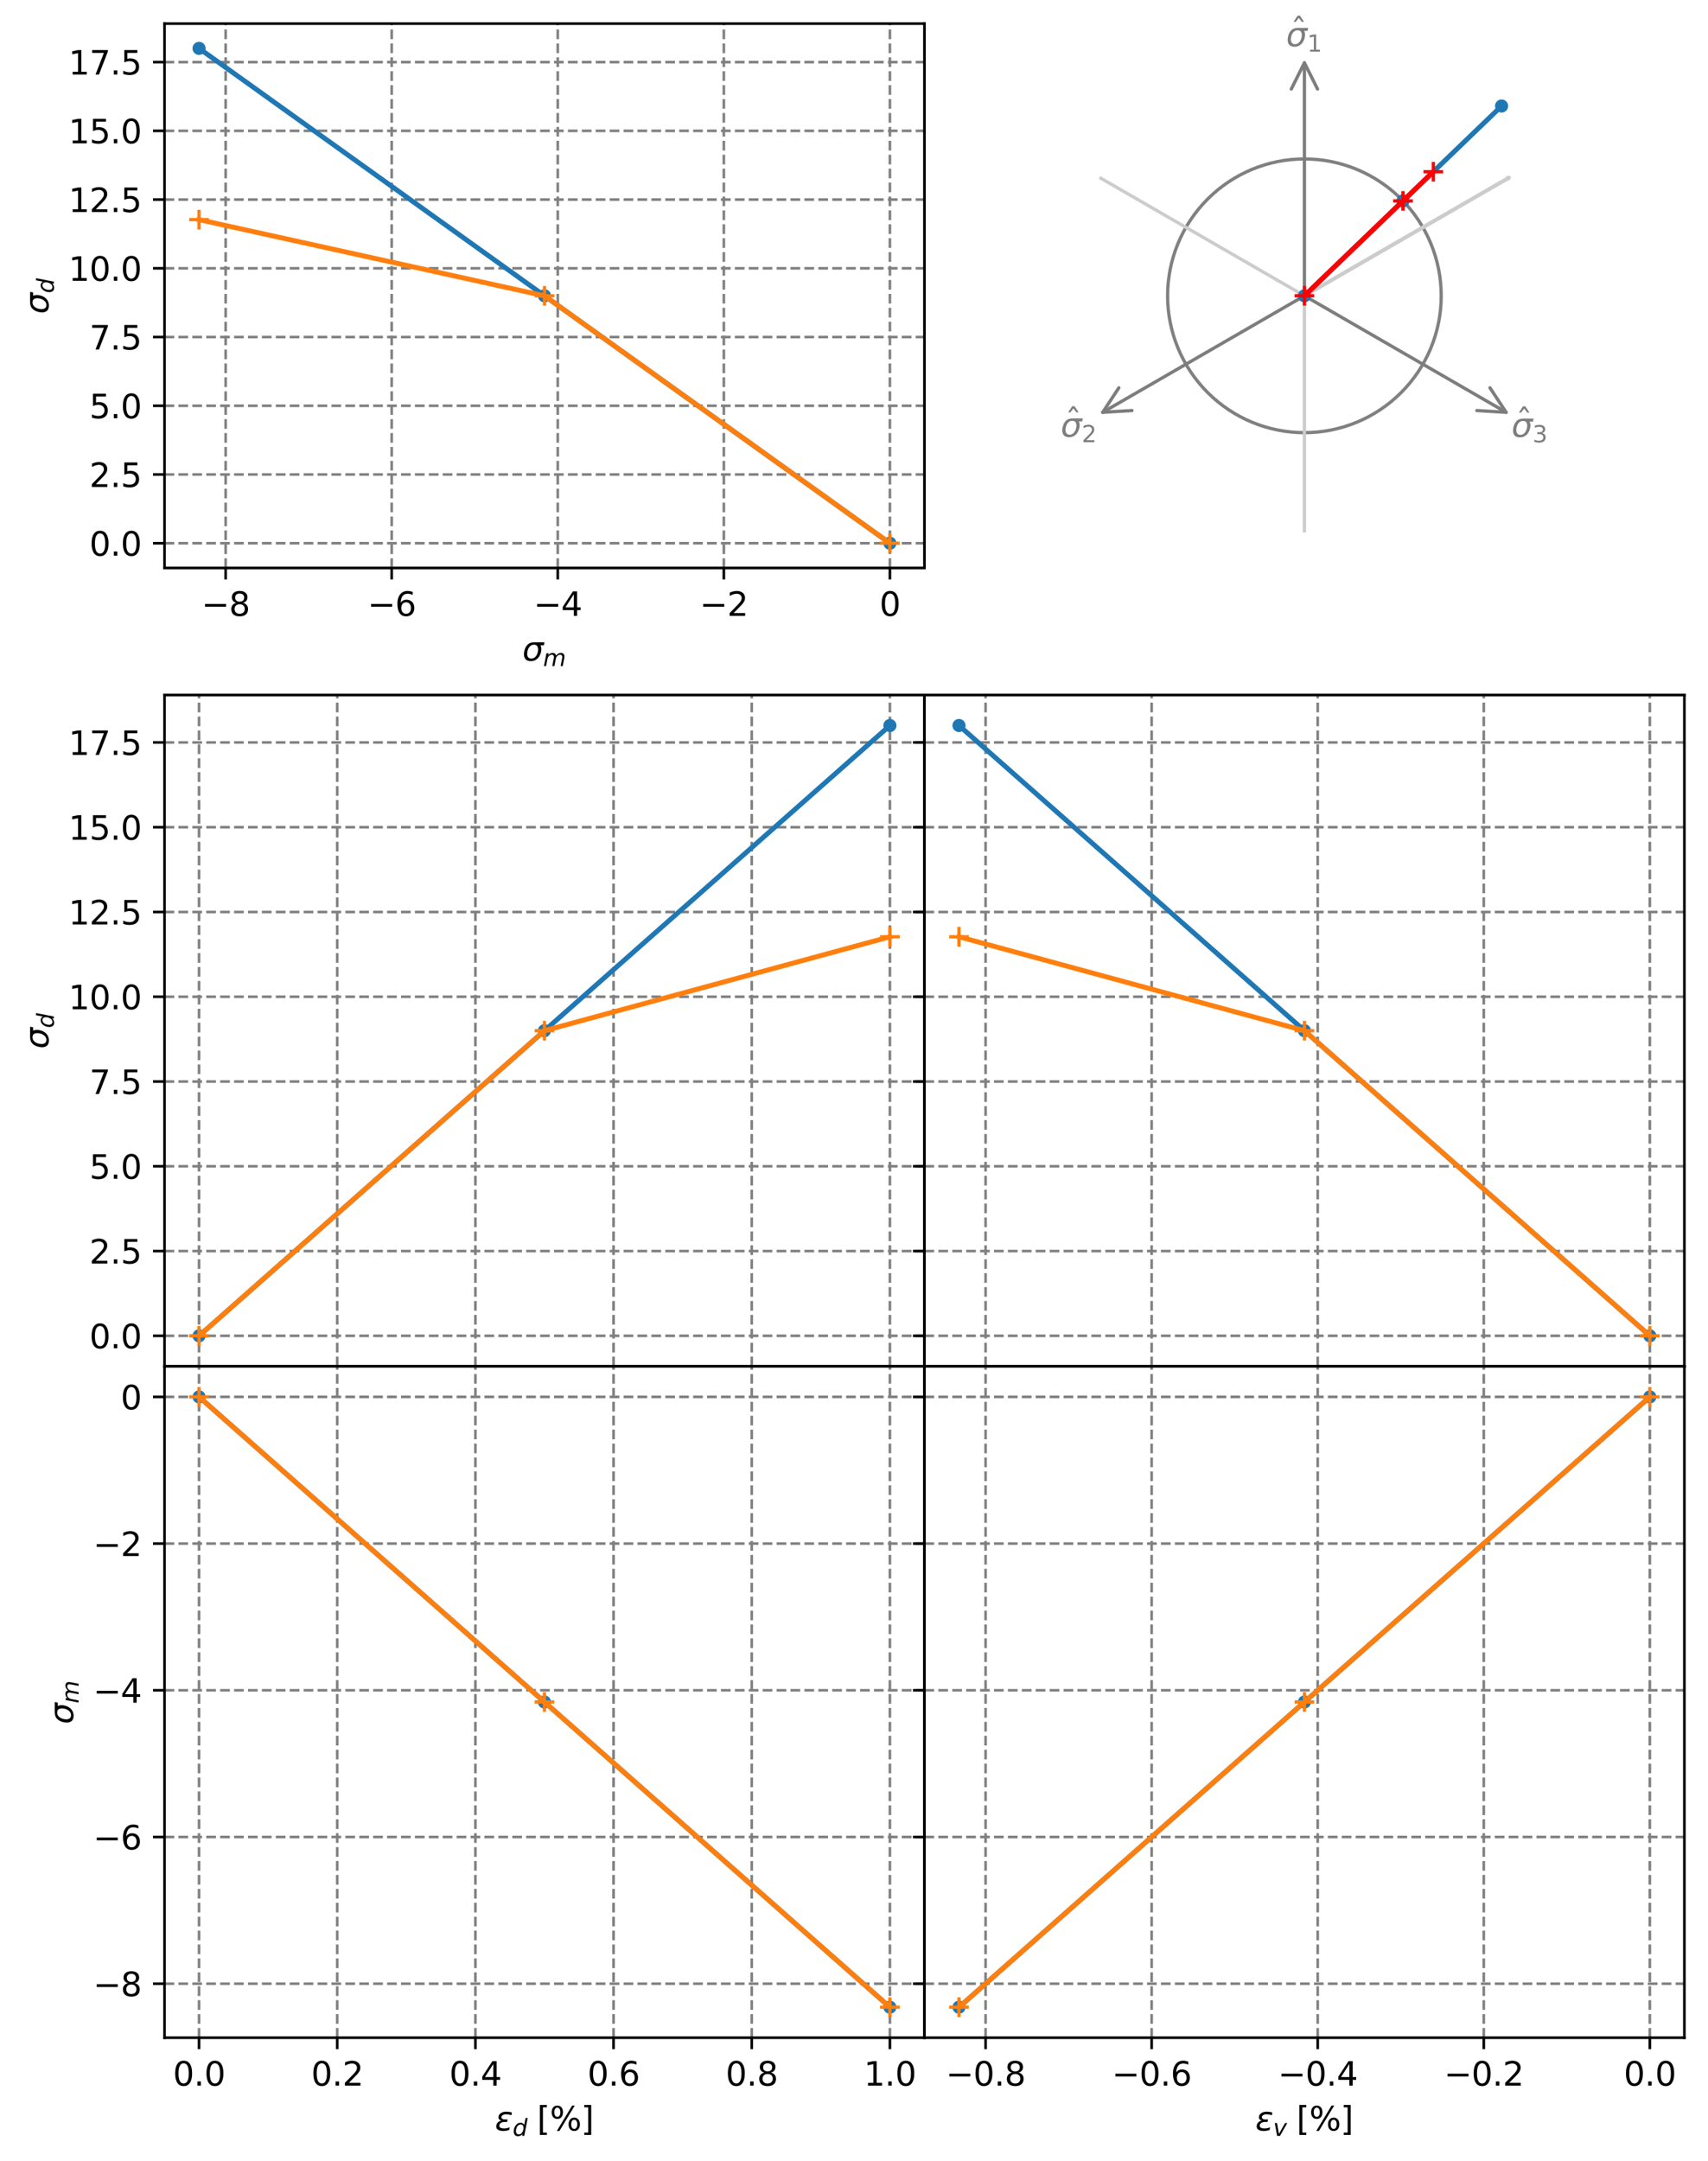 <?xml version="1.0" encoding="utf-8" standalone="no"?>
<!DOCTYPE svg PUBLIC "-//W3C//DTD SVG 1.1//EN"
  "http://www.w3.org/Graphics/SVG/1.1/DTD/svg11.dtd">
<svg xmlns:xlink="http://www.w3.org/1999/xlink" width="520.607pt" height="658.455pt" viewBox="0 0 520.607 658.455" xmlns="http://www.w3.org/2000/svg" version="1.1">
 <defs>
  <style type="text/css">*{stroke-linejoin: round; stroke-linecap: butt}</style>
 </defs>
 <g id="figure_1">
  <g id="patch_1">
   <path d="M 0 658.455 
L 520.607 658.455 
L 520.607 0 
L 0 0 
z
" style="fill: #ffffff"/>
  </g>
  <g id="axes_1">
   <g id="patch_2">
    <path d="M 50.144 173.064 
L 281.775 173.064 
L 281.775 7.2 
L 50.144 7.2 
z
" style="fill: #ffffff"/>
   </g>
   <g id="matplotlib.axis_1">
    <g id="xtick_1">
     <g id="line2d_1">
      <path d="M 68.784 173.064 
L 68.784 7.2 
" clip-path="url(#p4b92e828db)" style="fill: none; stroke-dasharray: 2.96,1.28; stroke-dashoffset: 0; stroke: #808080; stroke-width: 0.8"/>
     </g>
     <g id="line2d_2">
      <defs>
       <path id="md9ed989314" d="M 0 0 
L 0 3.5 
" style="stroke: #000000; stroke-width: 0.8"/>
      </defs>
      <g>
       <use xlink:href="#md9ed989314" x="68.784" y="173.064" style="stroke: #000000; stroke-width: 0.8"/>
      </g>
     </g>
     <g id="text_1">
      <!-- −8 -->
      <g transform="translate(61.413 187.663) scale(0.1 -0.1)">
       <defs>
        <path id="DejaVuSans-2212" d="M 678 2272 
L 4684 2272 
L 4684 1741 
L 678 1741 
L 678 2272 
z
" transform="scale(0.016)"/>
        <path id="DejaVuSans-38" d="M 2034 2216 
Q 1584 2216 1326 1975 
Q 1069 1734 1069 1313 
Q 1069 891 1326 650 
Q 1584 409 2034 409 
Q 2484 409 2743 651 
Q 3003 894 3003 1313 
Q 3003 1734 2745 1975 
Q 2488 2216 2034 2216 
z
M 1403 2484 
Q 997 2584 770 2862 
Q 544 3141 544 3541 
Q 544 4100 942 4425 
Q 1341 4750 2034 4750 
Q 2731 4750 3128 4425 
Q 3525 4100 3525 3541 
Q 3525 3141 3298 2862 
Q 3072 2584 2669 2484 
Q 3125 2378 3379 2068 
Q 3634 1759 3634 1313 
Q 3634 634 3220 271 
Q 2806 -91 2034 -91 
Q 1263 -91 848 271 
Q 434 634 434 1313 
Q 434 1759 690 2068 
Q 947 2378 1403 2484 
z
M 1172 3481 
Q 1172 3119 1398 2916 
Q 1625 2713 2034 2713 
Q 2441 2713 2670 2916 
Q 2900 3119 2900 3481 
Q 2900 3844 2670 4047 
Q 2441 4250 2034 4250 
Q 1625 4250 1398 4047 
Q 1172 3844 1172 3481 
z
" transform="scale(0.016)"/>
       </defs>
       <use xlink:href="#DejaVuSans-2212"/>
       <use xlink:href="#DejaVuSans-38" x="83.789"/>
      </g>
     </g>
    </g>
    <g id="xtick_2">
     <g id="line2d_3">
      <path d="M 119.399 173.064 
L 119.399 7.2 
" clip-path="url(#p4b92e828db)" style="fill: none; stroke-dasharray: 2.96,1.28; stroke-dashoffset: 0; stroke: #808080; stroke-width: 0.8"/>
     </g>
     <g id="line2d_4">
      <g>
       <use xlink:href="#md9ed989314" x="119.399" y="173.064" style="stroke: #000000; stroke-width: 0.8"/>
      </g>
     </g>
     <g id="text_2">
      <!-- −6 -->
      <g transform="translate(112.028 187.663) scale(0.1 -0.1)">
       <defs>
        <path id="DejaVuSans-36" d="M 2113 2584 
Q 1688 2584 1439 2293 
Q 1191 2003 1191 1497 
Q 1191 994 1439 701 
Q 1688 409 2113 409 
Q 2538 409 2786 701 
Q 3034 994 3034 1497 
Q 3034 2003 2786 2293 
Q 2538 2584 2113 2584 
z
M 3366 4563 
L 3366 3988 
Q 3128 4100 2886 4159 
Q 2644 4219 2406 4219 
Q 1781 4219 1451 3797 
Q 1122 3375 1075 2522 
Q 1259 2794 1537 2939 
Q 1816 3084 2150 3084 
Q 2853 3084 3261 2657 
Q 3669 2231 3669 1497 
Q 3669 778 3244 343 
Q 2819 -91 2113 -91 
Q 1303 -91 875 529 
Q 447 1150 447 2328 
Q 447 3434 972 4092 
Q 1497 4750 2381 4750 
Q 2619 4750 2861 4703 
Q 3103 4656 3366 4563 
z
" transform="scale(0.016)"/>
       </defs>
       <use xlink:href="#DejaVuSans-2212"/>
       <use xlink:href="#DejaVuSans-36" x="83.789"/>
      </g>
     </g>
    </g>
    <g id="xtick_3">
     <g id="line2d_5">
      <path d="M 170.015 173.064 
L 170.015 7.2 
" clip-path="url(#p4b92e828db)" style="fill: none; stroke-dasharray: 2.96,1.28; stroke-dashoffset: 0; stroke: #808080; stroke-width: 0.8"/>
     </g>
     <g id="line2d_6">
      <g>
       <use xlink:href="#md9ed989314" x="170.015" y="173.064" style="stroke: #000000; stroke-width: 0.8"/>
      </g>
     </g>
     <g id="text_3">
      <!-- −4 -->
      <g transform="translate(162.644 187.663) scale(0.1 -0.1)">
       <defs>
        <path id="DejaVuSans-34" d="M 2419 4116 
L 825 1625 
L 2419 1625 
L 2419 4116 
z
M 2253 4666 
L 3047 4666 
L 3047 1625 
L 3713 1625 
L 3713 1100 
L 3047 1100 
L 3047 0 
L 2419 0 
L 2419 1100 
L 313 1100 
L 313 1709 
L 2253 4666 
z
" transform="scale(0.016)"/>
       </defs>
       <use xlink:href="#DejaVuSans-2212"/>
       <use xlink:href="#DejaVuSans-34" x="83.789"/>
      </g>
     </g>
    </g>
    <g id="xtick_4">
     <g id="line2d_7">
      <path d="M 220.631 173.064 
L 220.631 7.2 
" clip-path="url(#p4b92e828db)" style="fill: none; stroke-dasharray: 2.96,1.28; stroke-dashoffset: 0; stroke: #808080; stroke-width: 0.8"/>
     </g>
     <g id="line2d_8">
      <g>
       <use xlink:href="#md9ed989314" x="220.631" y="173.064" style="stroke: #000000; stroke-width: 0.8"/>
      </g>
     </g>
     <g id="text_4">
      <!-- −2 -->
      <g transform="translate(213.26 187.663) scale(0.1 -0.1)">
       <defs>
        <path id="DejaVuSans-32" d="M 1228 531 
L 3431 531 
L 3431 0 
L 469 0 
L 469 531 
Q 828 903 1448 1529 
Q 2069 2156 2228 2338 
Q 2531 2678 2651 2914 
Q 2772 3150 2772 3378 
Q 2772 3750 2511 3984 
Q 2250 4219 1831 4219 
Q 1534 4219 1204 4116 
Q 875 4013 500 3803 
L 500 4441 
Q 881 4594 1212 4672 
Q 1544 4750 1819 4750 
Q 2544 4750 2975 4387 
Q 3406 4025 3406 3419 
Q 3406 3131 3298 2873 
Q 3191 2616 2906 2266 
Q 2828 2175 2409 1742 
Q 1991 1309 1228 531 
z
" transform="scale(0.016)"/>
       </defs>
       <use xlink:href="#DejaVuSans-2212"/>
       <use xlink:href="#DejaVuSans-32" x="83.789"/>
      </g>
     </g>
    </g>
    <g id="xtick_5">
     <g id="line2d_9">
      <path d="M 271.246 173.064 
L 271.246 7.2 
" clip-path="url(#p4b92e828db)" style="fill: none; stroke-dasharray: 2.96,1.28; stroke-dashoffset: 0; stroke: #808080; stroke-width: 0.8"/>
     </g>
     <g id="line2d_10">
      <g>
       <use xlink:href="#md9ed989314" x="271.246" y="173.064" style="stroke: #000000; stroke-width: 0.8"/>
      </g>
     </g>
     <g id="text_5">
      <!-- 0 -->
      <g transform="translate(268.065 187.663) scale(0.1 -0.1)">
       <defs>
        <path id="DejaVuSans-30" d="M 2034 4250 
Q 1547 4250 1301 3770 
Q 1056 3291 1056 2328 
Q 1056 1369 1301 889 
Q 1547 409 2034 409 
Q 2525 409 2770 889 
Q 3016 1369 3016 2328 
Q 3016 3291 2770 3770 
Q 2525 4250 2034 4250 
z
M 2034 4750 
Q 2819 4750 3233 4129 
Q 3647 3509 3647 2328 
Q 3647 1150 3233 529 
Q 2819 -91 2034 -91 
Q 1250 -91 836 529 
Q 422 1150 422 2328 
Q 422 3509 836 4129 
Q 1250 4750 2034 4750 
z
" transform="scale(0.016)"/>
       </defs>
       <use xlink:href="#DejaVuSans-30"/>
      </g>
     </g>
    </g>
    <g id="text_6">
     <!-- $\sigma_m$ -->
     <g transform="translate(159.209 201.341) scale(0.1 -0.1)">
      <defs>
       <path id="DejaVuSans-Oblique-3c3" d="M 2219 3044 
Q 1744 3044 1422 2700 
Q 1081 2341 969 1747 
Q 844 1119 1044 756 
Q 1241 397 1706 397 
Q 2166 397 2503 759 
Q 2844 1122 2966 1747 
Q 3075 2319 2881 2700 
Q 2700 3044 2219 3044 
z
M 2309 3503 
L 4219 3500 
L 4106 2925 
L 3463 2925 
Q 3706 2438 3575 1747 
Q 3406 888 2884 400 
Q 2359 -91 1609 -91 
Q 856 -91 525 400 
Q 194 888 363 1747 
Q 528 2609 1050 3097 
Q 1484 3503 2309 3503 
z
" transform="scale(0.016)"/>
       <path id="DejaVuSans-Oblique-6d" d="M 5747 2113 
L 5338 0 
L 4763 0 
L 5166 2094 
Q 5191 2228 5203 2325 
Q 5216 2422 5216 2491 
Q 5216 2772 5059 2928 
Q 4903 3084 4622 3084 
Q 4203 3084 3875 2770 
Q 3547 2456 3450 1953 
L 3066 0 
L 2491 0 
L 2900 2094 
Q 2925 2209 2937 2307 
Q 2950 2406 2950 2484 
Q 2950 2769 2794 2926 
Q 2638 3084 2363 3084 
Q 1938 3084 1609 2770 
Q 1281 2456 1184 1953 
L 800 0 
L 225 0 
L 909 3500 
L 1484 3500 
L 1375 2956 
Q 1609 3263 1923 3423 
Q 2238 3584 2597 3584 
Q 2978 3584 3223 3384 
Q 3469 3184 3519 2828 
Q 3781 3197 4126 3390 
Q 4472 3584 4856 3584 
Q 5306 3584 5551 3325 
Q 5797 3066 5797 2591 
Q 5797 2488 5784 2364 
Q 5772 2241 5747 2113 
z
" transform="scale(0.016)"/>
      </defs>
      <use xlink:href="#DejaVuSans-Oblique-3c3" transform="translate(0 0.266)"/>
      <use xlink:href="#DejaVuSans-Oblique-6d" transform="translate(63.379 -16.141) scale(0.7)"/>
     </g>
    </g>
   </g>
   <g id="matplotlib.axis_2">
    <g id="ytick_1">
     <g id="line2d_11">
      <path d="M 50.144 165.525 
L 281.775 165.525 
" clip-path="url(#p4b92e828db)" style="fill: none; stroke-dasharray: 2.96,1.28; stroke-dashoffset: 0; stroke: #808080; stroke-width: 0.8"/>
     </g>
     <g id="line2d_12">
      <defs>
       <path id="m37901fe901" d="M 0 0 
L -3.5 0 
" style="stroke: #000000; stroke-width: 0.8"/>
      </defs>
      <g>
       <use xlink:href="#m37901fe901" x="50.144" y="165.525" style="stroke: #000000; stroke-width: 0.8"/>
      </g>
     </g>
     <g id="text_7">
      <!-- 0.0 -->
      <g transform="translate(27.241 169.324) scale(0.1 -0.1)">
       <defs>
        <path id="DejaVuSans-2e" d="M 684 794 
L 1344 794 
L 1344 0 
L 684 0 
L 684 794 
z
" transform="scale(0.016)"/>
       </defs>
       <use xlink:href="#DejaVuSans-30"/>
       <use xlink:href="#DejaVuSans-2e" x="63.623"/>
       <use xlink:href="#DejaVuSans-30" x="95.41"/>
      </g>
     </g>
    </g>
    <g id="ytick_2">
     <g id="line2d_13">
      <path d="M 50.144 144.583 
L 281.775 144.583 
" clip-path="url(#p4b92e828db)" style="fill: none; stroke-dasharray: 2.96,1.28; stroke-dashoffset: 0; stroke: #808080; stroke-width: 0.8"/>
     </g>
     <g id="line2d_14">
      <g>
       <use xlink:href="#m37901fe901" x="50.144" y="144.583" style="stroke: #000000; stroke-width: 0.8"/>
      </g>
     </g>
     <g id="text_8">
      <!-- 2.5 -->
      <g transform="translate(27.241 148.382) scale(0.1 -0.1)">
       <defs>
        <path id="DejaVuSans-35" d="M 691 4666 
L 3169 4666 
L 3169 4134 
L 1269 4134 
L 1269 2991 
Q 1406 3038 1543 3061 
Q 1681 3084 1819 3084 
Q 2600 3084 3056 2656 
Q 3513 2228 3513 1497 
Q 3513 744 3044 326 
Q 2575 -91 1722 -91 
Q 1428 -91 1123 -41 
Q 819 9 494 109 
L 494 744 
Q 775 591 1075 516 
Q 1375 441 1709 441 
Q 2250 441 2565 725 
Q 2881 1009 2881 1497 
Q 2881 1984 2565 2268 
Q 2250 2553 1709 2553 
Q 1456 2553 1204 2497 
Q 953 2441 691 2322 
L 691 4666 
z
" transform="scale(0.016)"/>
       </defs>
       <use xlink:href="#DejaVuSans-32"/>
       <use xlink:href="#DejaVuSans-2e" x="63.623"/>
       <use xlink:href="#DejaVuSans-35" x="95.41"/>
      </g>
     </g>
    </g>
    <g id="ytick_3">
     <g id="line2d_15">
      <path d="M 50.144 123.64 
L 281.775 123.64 
" clip-path="url(#p4b92e828db)" style="fill: none; stroke-dasharray: 2.96,1.28; stroke-dashoffset: 0; stroke: #808080; stroke-width: 0.8"/>
     </g>
     <g id="line2d_16">
      <g>
       <use xlink:href="#m37901fe901" x="50.144" y="123.64" style="stroke: #000000; stroke-width: 0.8"/>
      </g>
     </g>
     <g id="text_9">
      <!-- 5.0 -->
      <g transform="translate(27.241 127.439) scale(0.1 -0.1)">
       <use xlink:href="#DejaVuSans-35"/>
       <use xlink:href="#DejaVuSans-2e" x="63.623"/>
       <use xlink:href="#DejaVuSans-30" x="95.41"/>
      </g>
     </g>
    </g>
    <g id="ytick_4">
     <g id="line2d_17">
      <path d="M 50.144 102.698 
L 281.775 102.698 
" clip-path="url(#p4b92e828db)" style="fill: none; stroke-dasharray: 2.96,1.28; stroke-dashoffset: 0; stroke: #808080; stroke-width: 0.8"/>
     </g>
     <g id="line2d_18">
      <g>
       <use xlink:href="#m37901fe901" x="50.144" y="102.698" style="stroke: #000000; stroke-width: 0.8"/>
      </g>
     </g>
     <g id="text_10">
      <!-- 7.5 -->
      <g transform="translate(27.241 106.497) scale(0.1 -0.1)">
       <defs>
        <path id="DejaVuSans-37" d="M 525 4666 
L 3525 4666 
L 3525 4397 
L 1831 0 
L 1172 0 
L 2766 4134 
L 525 4134 
L 525 4666 
z
" transform="scale(0.016)"/>
       </defs>
       <use xlink:href="#DejaVuSans-37"/>
       <use xlink:href="#DejaVuSans-2e" x="63.623"/>
       <use xlink:href="#DejaVuSans-35" x="95.41"/>
      </g>
     </g>
    </g>
    <g id="ytick_5">
     <g id="line2d_19">
      <path d="M 50.144 81.755 
L 281.775 81.755 
" clip-path="url(#p4b92e828db)" style="fill: none; stroke-dasharray: 2.96,1.28; stroke-dashoffset: 0; stroke: #808080; stroke-width: 0.8"/>
     </g>
     <g id="line2d_20">
      <g>
       <use xlink:href="#m37901fe901" x="50.144" y="81.755" style="stroke: #000000; stroke-width: 0.8"/>
      </g>
     </g>
     <g id="text_11">
      <!-- 10.0 -->
      <g transform="translate(20.878 85.554) scale(0.1 -0.1)">
       <defs>
        <path id="DejaVuSans-31" d="M 794 531 
L 1825 531 
L 1825 4091 
L 703 3866 
L 703 4441 
L 1819 4666 
L 2450 4666 
L 2450 531 
L 3481 531 
L 3481 0 
L 794 0 
L 794 531 
z
" transform="scale(0.016)"/>
       </defs>
       <use xlink:href="#DejaVuSans-31"/>
       <use xlink:href="#DejaVuSans-30" x="63.623"/>
       <use xlink:href="#DejaVuSans-2e" x="127.246"/>
       <use xlink:href="#DejaVuSans-30" x="159.033"/>
      </g>
     </g>
    </g>
    <g id="ytick_6">
     <g id="line2d_21">
      <path d="M 50.144 60.813 
L 281.775 60.813 
" clip-path="url(#p4b92e828db)" style="fill: none; stroke-dasharray: 2.96,1.28; stroke-dashoffset: 0; stroke: #808080; stroke-width: 0.8"/>
     </g>
     <g id="line2d_22">
      <g>
       <use xlink:href="#m37901fe901" x="50.144" y="60.813" style="stroke: #000000; stroke-width: 0.8"/>
      </g>
     </g>
     <g id="text_12">
      <!-- 12.5 -->
      <g transform="translate(20.878 64.612) scale(0.1 -0.1)">
       <use xlink:href="#DejaVuSans-31"/>
       <use xlink:href="#DejaVuSans-32" x="63.623"/>
       <use xlink:href="#DejaVuSans-2e" x="127.246"/>
       <use xlink:href="#DejaVuSans-35" x="159.033"/>
      </g>
     </g>
    </g>
    <g id="ytick_7">
     <g id="line2d_23">
      <path d="M 50.144 39.87 
L 281.775 39.87 
" clip-path="url(#p4b92e828db)" style="fill: none; stroke-dasharray: 2.96,1.28; stroke-dashoffset: 0; stroke: #808080; stroke-width: 0.8"/>
     </g>
     <g id="line2d_24">
      <g>
       <use xlink:href="#m37901fe901" x="50.144" y="39.87" style="stroke: #000000; stroke-width: 0.8"/>
      </g>
     </g>
     <g id="text_13">
      <!-- 15.0 -->
      <g transform="translate(20.878 43.669) scale(0.1 -0.1)">
       <use xlink:href="#DejaVuSans-31"/>
       <use xlink:href="#DejaVuSans-35" x="63.623"/>
       <use xlink:href="#DejaVuSans-2e" x="127.246"/>
       <use xlink:href="#DejaVuSans-30" x="159.033"/>
      </g>
     </g>
    </g>
    <g id="ytick_8">
     <g id="line2d_25">
      <path d="M 50.144 18.928 
L 281.775 18.928 
" clip-path="url(#p4b92e828db)" style="fill: none; stroke-dasharray: 2.96,1.28; stroke-dashoffset: 0; stroke: #808080; stroke-width: 0.8"/>
     </g>
     <g id="line2d_26">
      <g>
       <use xlink:href="#m37901fe901" x="50.144" y="18.928" style="stroke: #000000; stroke-width: 0.8"/>
      </g>
     </g>
     <g id="text_14">
      <!-- 17.5 -->
      <g transform="translate(20.878 22.727) scale(0.1 -0.1)">
       <use xlink:href="#DejaVuSans-31"/>
       <use xlink:href="#DejaVuSans-37" x="63.623"/>
       <use xlink:href="#DejaVuSans-2e" x="127.246"/>
       <use xlink:href="#DejaVuSans-35" x="159.033"/>
      </g>
     </g>
    </g>
    <g id="text_15">
     <!-- $\sigma_d$ -->
     <g transform="translate(14.798 95.682) rotate(-90) scale(0.1 -0.1)">
      <defs>
       <path id="DejaVuSans-Oblique-64" d="M 2675 525 
Q 2444 222 2128 65 
Q 1813 -91 1428 -91 
Q 903 -91 598 267 
Q 294 625 294 1247 
Q 294 1766 478 2236 
Q 663 2706 1013 3078 
Q 1244 3325 1534 3454 
Q 1825 3584 2144 3584 
Q 2481 3584 2739 3421 
Q 2997 3259 3138 2956 
L 3513 4863 
L 4091 4863 
L 3144 0 
L 2566 0 
L 2675 525 
z
M 891 1350 
Q 891 897 1095 644 
Q 1300 391 1663 391 
Q 1931 391 2161 520 
Q 2391 650 2566 903 
Q 2750 1166 2856 1509 
Q 2963 1853 2963 2188 
Q 2963 2622 2758 2865 
Q 2553 3109 2194 3109 
Q 1922 3109 1687 2981 
Q 1453 2853 1288 2613 
Q 1106 2353 998 2009 
Q 891 1666 891 1350 
z
" transform="scale(0.016)"/>
      </defs>
      <use xlink:href="#DejaVuSans-Oblique-3c3" transform="translate(0 0.266)"/>
      <use xlink:href="#DejaVuSans-Oblique-64" transform="translate(63.379 -16.141) scale(0.7)"/>
     </g>
    </g>
   </g>
   <g id="line2d_27">
    <path d="M 271.246 165.525 
L 165.97 90.14 
L 60.672 14.739 
" clip-path="url(#p4b92e828db)" style="fill: none; stroke: #1f77b4; stroke-width: 1.5; stroke-linecap: square"/>
    <defs>
     <path id="m9391ce6fc0" d="M 0 1.5 
C 0.398 1.5 0.779 1.342 1.061 1.061 
C 1.342 0.779 1.5 0.398 1.5 0 
C 1.5 -0.398 1.342 -0.779 1.061 -1.061 
C 0.779 -1.342 0.398 -1.5 0 -1.5 
C -0.398 -1.5 -0.779 -1.342 -1.061 -1.061 
C -1.342 -0.779 -1.5 -0.398 -1.5 0 
C -1.5 0.398 -1.342 0.779 -1.061 1.061 
C -0.779 1.342 -0.398 1.5 0 1.5 
z
" style="stroke: #1f77b4"/>
    </defs>
    <g clip-path="url(#p4b92e828db)">
     <use xlink:href="#m9391ce6fc0" x="271.246" y="165.525" style="fill: #1f77b4; stroke: #1f77b4"/>
     <use xlink:href="#m9391ce6fc0" x="165.97" y="90.14" style="fill: #1f77b4; stroke: #1f77b4"/>
     <use xlink:href="#m9391ce6fc0" x="60.672" y="14.739" style="fill: #1f77b4; stroke: #1f77b4"/>
    </g>
   </g>
   <g id="line2d_28">
    <path d="M 271.246 165.525 
L 165.97 90.14 
L 60.672 66.934 
" clip-path="url(#p4b92e828db)" style="fill: none; stroke: #ff7f0e; stroke-width: 1.5; stroke-linecap: square"/>
    <defs>
     <path id="mbb1ecf583f" d="M -3 0 
L 3 0 
M 0 3 
L 0 -3 
" style="stroke: #ff7f0e"/>
    </defs>
    <g clip-path="url(#p4b92e828db)">
     <use xlink:href="#mbb1ecf583f" x="271.246" y="165.525" style="fill: #ff7f0e; stroke: #ff7f0e"/>
     <use xlink:href="#mbb1ecf583f" x="165.97" y="90.14" style="fill: #ff7f0e; stroke: #ff7f0e"/>
     <use xlink:href="#mbb1ecf583f" x="60.672" y="66.934" style="fill: #ff7f0e; stroke: #ff7f0e"/>
    </g>
   </g>
   <g id="patch_3">
    <path d="M 50.144 173.064 
L 50.144 7.2 
" style="fill: none; stroke: #000000; stroke-width: 0.8; stroke-linejoin: miter; stroke-linecap: square"/>
   </g>
   <g id="patch_4">
    <path d="M 281.775 173.064 
L 281.775 7.2 
" style="fill: none; stroke: #000000; stroke-width: 0.8; stroke-linejoin: miter; stroke-linecap: square"/>
   </g>
   <g id="patch_5">
    <path d="M 50.144 173.064 
L 281.775 173.064 
" style="fill: none; stroke: #000000; stroke-width: 0.8; stroke-linejoin: miter; stroke-linecap: square"/>
   </g>
   <g id="patch_6">
    <path d="M 50.144 7.2 
L 281.775 7.2 
" style="fill: none; stroke: #000000; stroke-width: 0.8; stroke-linejoin: miter; stroke-linecap: square"/>
   </g>
  </g>
  <g id="axes_2">
   <g id="patch_7">
    <path d="M 397.591 131.832 
C 408.65 131.832 419.257 127.438 427.077 119.618 
C 434.897 111.799 439.291 101.191 439.291 90.132 
C 439.291 79.073 434.897 68.466 427.077 60.646 
C 419.257 52.826 408.65 48.432 397.591 48.432 
C 386.532 48.432 375.924 52.826 368.105 60.646 
C 360.285 68.466 355.891 79.073 355.891 90.132 
C 355.891 101.191 360.285 111.799 368.105 119.618 
C 375.924 127.438 386.532 131.832 397.591 131.832 
L 397.591 131.832 
z
" clip-path="url(#pdcb2f972ea)" style="fill: none; stroke: #808080; stroke-linejoin: miter"/>
   </g>
   <g id="patch_8">
    <path d="M 397.591 90.132 
Q 397.591 54.075 397.591 19.135 
" clip-path="url(#pdcb2f972ea)" style="fill: none; stroke: #7d7d7d; stroke-linejoin: miter; stroke-linecap: round"/>
    <path d="M 393.591 27.135 
L 397.591 19.135 
L 401.591 27.135 
" clip-path="url(#pdcb2f972ea)" style="fill: none; stroke: #7d7d7d; stroke-linejoin: miter; stroke-linecap: round"/>
    <g id="patch_9">
     <path d="M 397.591 90.132 
Q 366.364 108.161 336.106 125.631 
" clip-path="url(#pdcb2f972ea)" style="fill: none; stroke: #7d7d7d; stroke-linejoin: miter; stroke-linecap: round"/>
     <path d="M 345.034 125.095 
L 336.106 125.631 
L 341.034 118.167 
" clip-path="url(#pdcb2f972ea)" style="fill: none; stroke: #7d7d7d; stroke-linejoin: miter; stroke-linecap: round"/>
     <g id="patch_10">
      <path d="M 397.591 90.132 
Q 428.818 108.161 459.076 125.631 
" clip-path="url(#pdcb2f972ea)" style="fill: none; stroke: #7d7d7d; stroke-linejoin: miter; stroke-linecap: round"/>
      <path d="M 454.148 118.167 
L 459.076 125.631 
L 450.148 125.095 
" clip-path="url(#pdcb2f972ea)" style="fill: none; stroke: #7d7d7d; stroke-linejoin: miter; stroke-linecap: round"/>
      <g id="patch_11">
       <path d="M 397.591 90.132 
L 397.591 162.247 
" clip-path="url(#pdcb2f972ea)" style="fill: #1f77b4; stroke: #cccccc; stroke-linejoin: miter"/>
      </g>
      <g id="patch_12">
       <path d="M 397.591 90.132 
L 335.137 54.075 
" clip-path="url(#pdcb2f972ea)" style="fill: #1f77b4; stroke: #cccccc; stroke-linejoin: miter"/>
      </g>
      <g id="patch_13">
       <path d="M 397.541 90.046 
Q 428.552 72.141 459.564 54.237 
L 459.489 54.107 
Q 459.766 54.091 460.044 54.075 
Q 459.891 54.307 459.739 54.54 
L 459.664 54.41 
Q 428.652 72.314 397.641 90.219 
L 397.541 90.046 
z
" clip-path="url(#pdcb2f972ea)" style="fill: #1f77b4; stroke: #cccccc; stroke-linejoin: miter; stroke-linecap: round"/>
       <g id="line2d_29">
        <path d="M 397.591 90.132 
L 427.636 61.222 
L 457.687 32.305 
" clip-path="url(#pdcb2f972ea)" style="fill: none; stroke: #1f77b4; stroke-width: 1.5; stroke-linecap: square"/>
        <g clip-path="url(#pdcb2f972ea)">
         <use xlink:href="#m9391ce6fc0" x="397.591" y="90.132" style="fill: #1f77b4; stroke: #1f77b4"/>
         <use xlink:href="#m9391ce6fc0" x="427.636" y="61.222" style="fill: #1f77b4; stroke: #1f77b4"/>
         <use xlink:href="#m9391ce6fc0" x="457.687" y="32.305" style="fill: #1f77b4; stroke: #1f77b4"/>
        </g>
       </g>
       <g id="line2d_30">
        <path d="M 397.591 90.132 
L 427.636 61.222 
L 436.884 52.322 
" clip-path="url(#pdcb2f972ea)" style="fill: none; stroke: #ff0000; stroke-width: 1.5; stroke-linecap: square"/>
        <defs>
         <path id="m06048be634" d="M -3 0 
L 3 0 
M 0 3 
L 0 -3 
" style="stroke: #ff0000"/>
        </defs>
        <g clip-path="url(#pdcb2f972ea)">
         <use xlink:href="#m06048be634" x="397.591" y="90.132" style="fill: #ff0000; stroke: #ff0000"/>
         <use xlink:href="#m06048be634" x="427.636" y="61.222" style="fill: #ff0000; stroke: #ff0000"/>
         <use xlink:href="#m06048be634" x="436.884" y="52.322" style="fill: #ff0000; stroke: #ff0000"/>
        </g>
       </g>
       <g id="text_16">
        <!-- $\hat{\sigma}_1$ -->
        <g style="fill: #7d7d7d" transform="translate(391.991 14.176) scale(0.1 -0.1)">
         <defs>
          <path id="DejaVuSans-302" d="M -1831 5119 
L -1369 5119 
L -603 3944 
L -1038 3944 
L -1600 4709 
L -2163 3944 
L -2597 3944 
L -1831 5119 
z
M -1600 3584 
L -1600 3584 
z
" transform="scale(0.016)"/>
         </defs>
         <use xlink:href="#DejaVuSans-302" transform="translate(64.423 12.016)"/>
         <use xlink:href="#DejaVuSans-Oblique-3c3" transform="translate(0 0.781)"/>
         <use xlink:href="#DejaVuSans-31" transform="translate(64.336 -15.625) scale(0.7)"/>
        </g>
       </g>
       <g id="text_17">
        <!-- $\hat{\sigma}_2$ -->
        <g style="fill: #7d7d7d" transform="translate(323.292 133.166) scale(0.1 -0.1)">
         <use xlink:href="#DejaVuSans-302" transform="translate(64.423 12.016)"/>
         <use xlink:href="#DejaVuSans-Oblique-3c3" transform="translate(0 0.781)"/>
         <use xlink:href="#DejaVuSans-32" transform="translate(64.336 -15.625) scale(0.7)"/>
        </g>
       </g>
       <g id="text_18">
        <!-- $\hat{\sigma}_3$ -->
        <g style="fill: #7d7d7d" transform="translate(460.69 133.216) scale(0.1 -0.1)">
         <defs>
          <path id="DejaVuSans-33" d="M 2597 2516 
Q 3050 2419 3304 2112 
Q 3559 1806 3559 1356 
Q 3559 666 3084 287 
Q 2609 -91 1734 -91 
Q 1441 -91 1130 -33 
Q 819 25 488 141 
L 488 750 
Q 750 597 1062 519 
Q 1375 441 1716 441 
Q 2309 441 2620 675 
Q 2931 909 2931 1356 
Q 2931 1769 2642 2001 
Q 2353 2234 1838 2234 
L 1294 2234 
L 1294 2753 
L 1863 2753 
Q 2328 2753 2575 2939 
Q 2822 3125 2822 3475 
Q 2822 3834 2567 4026 
Q 2313 4219 1838 4219 
Q 1578 4219 1281 4162 
Q 984 4106 628 3988 
L 628 4550 
Q 988 4650 1302 4700 
Q 1616 4750 1894 4750 
Q 2613 4750 3031 4423 
Q 3450 4097 3450 3541 
Q 3450 3153 3228 2886 
Q 3006 2619 2597 2516 
z
" transform="scale(0.016)"/>
         </defs>
         <use xlink:href="#DejaVuSans-302" transform="translate(64.423 12.016)"/>
         <use xlink:href="#DejaVuSans-Oblique-3c3" transform="translate(0 0.781)"/>
         <use xlink:href="#DejaVuSans-33" transform="translate(64.336 -15.625) scale(0.7)"/>
        </g>
       </g>
      </g>
      <g id="axes_3">
       <g id="patch_14">
        <path d="M 50.144 416.332 
L 281.775 416.332 
L 281.775 211.766 
L 50.144 211.766 
z
" style="fill: #ffffff"/>
       </g>
       <g id="matplotlib.axis_3">
        <g id="xtick_6">
         <g id="line2d_31">
          <path d="M 60.672 416.332 
L 60.672 211.766 
" clip-path="url(#pdc5042b2df)" style="fill: none; stroke-dasharray: 2.96,1.28; stroke-dashoffset: 0; stroke: #808080; stroke-width: 0.8"/>
         </g>
         <g id="line2d_32">
          <g>
           <use xlink:href="#md9ed989314" x="60.672" y="416.332" style="stroke: #000000; stroke-width: 0.8"/>
          </g>
         </g>
        </g>
        <g id="xtick_7">
         <g id="line2d_33">
          <path d="M 102.787 416.332 
L 102.787 211.766 
" clip-path="url(#pdc5042b2df)" style="fill: none; stroke-dasharray: 2.96,1.28; stroke-dashoffset: 0; stroke: #808080; stroke-width: 0.8"/>
         </g>
         <g id="line2d_34">
          <g>
           <use xlink:href="#md9ed989314" x="102.787" y="416.332" style="stroke: #000000; stroke-width: 0.8"/>
          </g>
         </g>
        </g>
        <g id="xtick_8">
         <g id="line2d_35">
          <path d="M 144.902 416.332 
L 144.902 211.766 
" clip-path="url(#pdc5042b2df)" style="fill: none; stroke-dasharray: 2.96,1.28; stroke-dashoffset: 0; stroke: #808080; stroke-width: 0.8"/>
         </g>
         <g id="line2d_36">
          <g>
           <use xlink:href="#md9ed989314" x="144.902" y="416.332" style="stroke: #000000; stroke-width: 0.8"/>
          </g>
         </g>
        </g>
        <g id="xtick_9">
         <g id="line2d_37">
          <path d="M 187.017 416.332 
L 187.017 211.766 
" clip-path="url(#pdc5042b2df)" style="fill: none; stroke-dasharray: 2.96,1.28; stroke-dashoffset: 0; stroke: #808080; stroke-width: 0.8"/>
         </g>
         <g id="line2d_38">
          <g>
           <use xlink:href="#md9ed989314" x="187.017" y="416.332" style="stroke: #000000; stroke-width: 0.8"/>
          </g>
         </g>
        </g>
        <g id="xtick_10">
         <g id="line2d_39">
          <path d="M 229.132 416.332 
L 229.132 211.766 
" clip-path="url(#pdc5042b2df)" style="fill: none; stroke-dasharray: 2.96,1.28; stroke-dashoffset: 0; stroke: #808080; stroke-width: 0.8"/>
         </g>
         <g id="line2d_40">
          <g>
           <use xlink:href="#md9ed989314" x="229.132" y="416.332" style="stroke: #000000; stroke-width: 0.8"/>
          </g>
         </g>
        </g>
        <g id="xtick_11">
         <g id="line2d_41">
          <path d="M 271.246 416.332 
L 271.246 211.766 
" clip-path="url(#pdc5042b2df)" style="fill: none; stroke-dasharray: 2.96,1.28; stroke-dashoffset: 0; stroke: #808080; stroke-width: 0.8"/>
         </g>
         <g id="line2d_42">
          <g>
           <use xlink:href="#md9ed989314" x="271.246" y="416.332" style="stroke: #000000; stroke-width: 0.8"/>
          </g>
         </g>
        </g>
       </g>
       <g id="matplotlib.axis_4">
        <g id="ytick_9">
         <g id="line2d_43">
          <path d="M 50.144 407.034 
L 281.775 407.034 
" clip-path="url(#pdc5042b2df)" style="fill: none; stroke-dasharray: 2.96,1.28; stroke-dashoffset: 0; stroke: #808080; stroke-width: 0.8"/>
         </g>
         <g id="line2d_44">
          <g>
           <use xlink:href="#m37901fe901" x="50.144" y="407.034" style="stroke: #000000; stroke-width: 0.8"/>
          </g>
         </g>
         <g id="text_19">
          <!-- 0.0 -->
          <g transform="translate(27.241 410.833) scale(0.1 -0.1)">
           <use xlink:href="#DejaVuSans-30"/>
           <use xlink:href="#DejaVuSans-2e" x="63.623"/>
           <use xlink:href="#DejaVuSans-30" x="95.41"/>
          </g>
         </g>
        </g>
        <g id="ytick_10">
         <g id="line2d_45">
          <path d="M 50.144 381.205 
L 281.775 381.205 
" clip-path="url(#pdc5042b2df)" style="fill: none; stroke-dasharray: 2.96,1.28; stroke-dashoffset: 0; stroke: #808080; stroke-width: 0.8"/>
         </g>
         <g id="line2d_46">
          <g>
           <use xlink:href="#m37901fe901" x="50.144" y="381.205" style="stroke: #000000; stroke-width: 0.8"/>
          </g>
         </g>
         <g id="text_20">
          <!-- 2.5 -->
          <g transform="translate(27.241 385.004) scale(0.1 -0.1)">
           <use xlink:href="#DejaVuSans-32"/>
           <use xlink:href="#DejaVuSans-2e" x="63.623"/>
           <use xlink:href="#DejaVuSans-35" x="95.41"/>
          </g>
         </g>
        </g>
        <g id="ytick_11">
         <g id="line2d_47">
          <path d="M 50.144 355.376 
L 281.775 355.376 
" clip-path="url(#pdc5042b2df)" style="fill: none; stroke-dasharray: 2.96,1.28; stroke-dashoffset: 0; stroke: #808080; stroke-width: 0.8"/>
         </g>
         <g id="line2d_48">
          <g>
           <use xlink:href="#m37901fe901" x="50.144" y="355.376" style="stroke: #000000; stroke-width: 0.8"/>
          </g>
         </g>
         <g id="text_21">
          <!-- 5.0 -->
          <g transform="translate(27.241 359.175) scale(0.1 -0.1)">
           <use xlink:href="#DejaVuSans-35"/>
           <use xlink:href="#DejaVuSans-2e" x="63.623"/>
           <use xlink:href="#DejaVuSans-30" x="95.41"/>
          </g>
         </g>
        </g>
        <g id="ytick_12">
         <g id="line2d_49">
          <path d="M 50.144 329.547 
L 281.775 329.547 
" clip-path="url(#pdc5042b2df)" style="fill: none; stroke-dasharray: 2.96,1.28; stroke-dashoffset: 0; stroke: #808080; stroke-width: 0.8"/>
         </g>
         <g id="line2d_50">
          <g>
           <use xlink:href="#m37901fe901" x="50.144" y="329.547" style="stroke: #000000; stroke-width: 0.8"/>
          </g>
         </g>
         <g id="text_22">
          <!-- 7.5 -->
          <g transform="translate(27.241 333.346) scale(0.1 -0.1)">
           <use xlink:href="#DejaVuSans-37"/>
           <use xlink:href="#DejaVuSans-2e" x="63.623"/>
           <use xlink:href="#DejaVuSans-35" x="95.41"/>
          </g>
         </g>
        </g>
        <g id="ytick_13">
         <g id="line2d_51">
          <path d="M 50.144 303.718 
L 281.775 303.718 
" clip-path="url(#pdc5042b2df)" style="fill: none; stroke-dasharray: 2.96,1.28; stroke-dashoffset: 0; stroke: #808080; stroke-width: 0.8"/>
         </g>
         <g id="line2d_52">
          <g>
           <use xlink:href="#m37901fe901" x="50.144" y="303.718" style="stroke: #000000; stroke-width: 0.8"/>
          </g>
         </g>
         <g id="text_23">
          <!-- 10.0 -->
          <g transform="translate(20.878 307.517) scale(0.1 -0.1)">
           <use xlink:href="#DejaVuSans-31"/>
           <use xlink:href="#DejaVuSans-30" x="63.623"/>
           <use xlink:href="#DejaVuSans-2e" x="127.246"/>
           <use xlink:href="#DejaVuSans-30" x="159.033"/>
          </g>
         </g>
        </g>
        <g id="ytick_14">
         <g id="line2d_53">
          <path d="M 50.144 277.889 
L 281.775 277.889 
" clip-path="url(#pdc5042b2df)" style="fill: none; stroke-dasharray: 2.96,1.28; stroke-dashoffset: 0; stroke: #808080; stroke-width: 0.8"/>
         </g>
         <g id="line2d_54">
          <g>
           <use xlink:href="#m37901fe901" x="50.144" y="277.889" style="stroke: #000000; stroke-width: 0.8"/>
          </g>
         </g>
         <g id="text_24">
          <!-- 12.5 -->
          <g transform="translate(20.878 281.688) scale(0.1 -0.1)">
           <use xlink:href="#DejaVuSans-31"/>
           <use xlink:href="#DejaVuSans-32" x="63.623"/>
           <use xlink:href="#DejaVuSans-2e" x="127.246"/>
           <use xlink:href="#DejaVuSans-35" x="159.033"/>
          </g>
         </g>
        </g>
        <g id="ytick_15">
         <g id="line2d_55">
          <path d="M 50.144 252.06 
L 281.775 252.06 
" clip-path="url(#pdc5042b2df)" style="fill: none; stroke-dasharray: 2.96,1.28; stroke-dashoffset: 0; stroke: #808080; stroke-width: 0.8"/>
         </g>
         <g id="line2d_56">
          <g>
           <use xlink:href="#m37901fe901" x="50.144" y="252.06" style="stroke: #000000; stroke-width: 0.8"/>
          </g>
         </g>
         <g id="text_25">
          <!-- 15.0 -->
          <g transform="translate(20.878 255.859) scale(0.1 -0.1)">
           <use xlink:href="#DejaVuSans-31"/>
           <use xlink:href="#DejaVuSans-35" x="63.623"/>
           <use xlink:href="#DejaVuSans-2e" x="127.246"/>
           <use xlink:href="#DejaVuSans-30" x="159.033"/>
          </g>
         </g>
        </g>
        <g id="ytick_16">
         <g id="line2d_57">
          <path d="M 50.144 226.23 
L 281.775 226.23 
" clip-path="url(#pdc5042b2df)" style="fill: none; stroke-dasharray: 2.96,1.28; stroke-dashoffset: 0; stroke: #808080; stroke-width: 0.8"/>
         </g>
         <g id="line2d_58">
          <g>
           <use xlink:href="#m37901fe901" x="50.144" y="226.23" style="stroke: #000000; stroke-width: 0.8"/>
          </g>
         </g>
         <g id="text_26">
          <!-- 17.5 -->
          <g transform="translate(20.878 230.03) scale(0.1 -0.1)">
           <use xlink:href="#DejaVuSans-31"/>
           <use xlink:href="#DejaVuSans-37" x="63.623"/>
           <use xlink:href="#DejaVuSans-2e" x="127.246"/>
           <use xlink:href="#DejaVuSans-35" x="159.033"/>
          </g>
         </g>
        </g>
        <g id="text_27">
         <!-- $\sigma_d$ -->
         <g transform="translate(14.798 319.599) rotate(-90) scale(0.1 -0.1)">
          <use xlink:href="#DejaVuSans-Oblique-3c3" transform="translate(0 0.266)"/>
          <use xlink:href="#DejaVuSans-Oblique-64" transform="translate(63.379 -16.141) scale(0.7)"/>
         </g>
        </g>
       </g>
       <g id="line2d_59">
        <path d="M 60.672 407.034 
L 165.949 314.059 
L 271.246 221.065 
" clip-path="url(#pdc5042b2df)" style="fill: none; stroke: #1f77b4; stroke-width: 1.5; stroke-linecap: square"/>
        <g clip-path="url(#pdc5042b2df)">
         <use xlink:href="#m9391ce6fc0" x="60.672" y="407.034" style="fill: #1f77b4; stroke: #1f77b4"/>
         <use xlink:href="#m9391ce6fc0" x="165.949" y="314.059" style="fill: #1f77b4; stroke: #1f77b4"/>
         <use xlink:href="#m9391ce6fc0" x="271.246" y="221.065" style="fill: #1f77b4; stroke: #1f77b4"/>
        </g>
       </g>
       <g id="line2d_60">
        <path d="M 60.672 407.034 
L 165.949 314.059 
L 271.246 285.439 
" clip-path="url(#pdc5042b2df)" style="fill: none; stroke: #ff7f0e; stroke-width: 1.5; stroke-linecap: square"/>
        <g clip-path="url(#pdc5042b2df)">
         <use xlink:href="#mbb1ecf583f" x="60.672" y="407.034" style="fill: #ff7f0e; stroke: #ff7f0e"/>
         <use xlink:href="#mbb1ecf583f" x="165.949" y="314.059" style="fill: #ff7f0e; stroke: #ff7f0e"/>
         <use xlink:href="#mbb1ecf583f" x="271.246" y="285.439" style="fill: #ff7f0e; stroke: #ff7f0e"/>
        </g>
       </g>
       <g id="patch_15">
        <path d="M 50.144 416.332 
L 50.144 211.766 
" style="fill: none; stroke: #000000; stroke-width: 0.8; stroke-linejoin: miter; stroke-linecap: square"/>
       </g>
       <g id="patch_16">
        <path d="M 281.775 416.332 
L 281.775 211.766 
" style="fill: none; stroke: #000000; stroke-width: 0.8; stroke-linejoin: miter; stroke-linecap: square"/>
       </g>
       <g id="patch_17">
        <path d="M 50.144 416.332 
L 281.775 416.332 
" style="fill: none; stroke: #000000; stroke-width: 0.8; stroke-linejoin: miter; stroke-linecap: square"/>
       </g>
       <g id="patch_18">
        <path d="M 50.144 211.766 
L 281.775 211.766 
" style="fill: none; stroke: #000000; stroke-width: 0.8; stroke-linejoin: miter; stroke-linecap: square"/>
       </g>
      </g>
      <g id="axes_4">
       <g id="patch_19">
        <path d="M 281.775 416.332 
L 513.407 416.332 
L 513.407 211.766 
L 281.775 211.766 
z
" style="fill: #ffffff"/>
       </g>
       <g id="matplotlib.axis_5">
        <g id="xtick_12">
         <g id="line2d_61">
          <path d="M 300.415 416.332 
L 300.415 211.766 
" clip-path="url(#p011366d81d)" style="fill: none; stroke-dasharray: 2.96,1.28; stroke-dashoffset: 0; stroke: #808080; stroke-width: 0.8"/>
         </g>
         <g id="line2d_62">
          <g>
           <use xlink:href="#md9ed989314" x="300.415" y="416.332" style="stroke: #000000; stroke-width: 0.8"/>
          </g>
         </g>
        </g>
        <g id="xtick_13">
         <g id="line2d_63">
          <path d="M 351.031 416.332 
L 351.031 211.766 
" clip-path="url(#p011366d81d)" style="fill: none; stroke-dasharray: 2.96,1.28; stroke-dashoffset: 0; stroke: #808080; stroke-width: 0.8"/>
         </g>
         <g id="line2d_64">
          <g>
           <use xlink:href="#md9ed989314" x="351.031" y="416.332" style="stroke: #000000; stroke-width: 0.8"/>
          </g>
         </g>
        </g>
        <g id="xtick_14">
         <g id="line2d_65">
          <path d="M 401.646 416.332 
L 401.646 211.766 
" clip-path="url(#p011366d81d)" style="fill: none; stroke-dasharray: 2.96,1.28; stroke-dashoffset: 0; stroke: #808080; stroke-width: 0.8"/>
         </g>
         <g id="line2d_66">
          <g>
           <use xlink:href="#md9ed989314" x="401.646" y="416.332" style="stroke: #000000; stroke-width: 0.8"/>
          </g>
         </g>
        </g>
        <g id="xtick_15">
         <g id="line2d_67">
          <path d="M 452.262 416.332 
L 452.262 211.766 
" clip-path="url(#p011366d81d)" style="fill: none; stroke-dasharray: 2.96,1.28; stroke-dashoffset: 0; stroke: #808080; stroke-width: 0.8"/>
         </g>
         <g id="line2d_68">
          <g>
           <use xlink:href="#md9ed989314" x="452.262" y="416.332" style="stroke: #000000; stroke-width: 0.8"/>
          </g>
         </g>
        </g>
        <g id="xtick_16">
         <g id="line2d_69">
          <path d="M 502.878 416.332 
L 502.878 211.766 
" clip-path="url(#p011366d81d)" style="fill: none; stroke-dasharray: 2.96,1.28; stroke-dashoffset: 0; stroke: #808080; stroke-width: 0.8"/>
         </g>
         <g id="line2d_70">
          <g>
           <use xlink:href="#md9ed989314" x="502.878" y="416.332" style="stroke: #000000; stroke-width: 0.8"/>
          </g>
         </g>
        </g>
       </g>
       <g id="matplotlib.axis_6">
        <g id="ytick_17">
         <g id="line2d_71">
          <path d="M 281.775 407.034 
L 513.407 407.034 
" clip-path="url(#p011366d81d)" style="fill: none; stroke-dasharray: 2.96,1.28; stroke-dashoffset: 0; stroke: #808080; stroke-width: 0.8"/>
         </g>
         <g id="line2d_72">
          <g>
           <use xlink:href="#m37901fe901" x="281.775" y="407.034" style="stroke: #000000; stroke-width: 0.8"/>
          </g>
         </g>
        </g>
        <g id="ytick_18">
         <g id="line2d_73">
          <path d="M 281.775 381.205 
L 513.407 381.205 
" clip-path="url(#p011366d81d)" style="fill: none; stroke-dasharray: 2.96,1.28; stroke-dashoffset: 0; stroke: #808080; stroke-width: 0.8"/>
         </g>
         <g id="line2d_74">
          <g>
           <use xlink:href="#m37901fe901" x="281.775" y="381.205" style="stroke: #000000; stroke-width: 0.8"/>
          </g>
         </g>
        </g>
        <g id="ytick_19">
         <g id="line2d_75">
          <path d="M 281.775 355.376 
L 513.407 355.376 
" clip-path="url(#p011366d81d)" style="fill: none; stroke-dasharray: 2.96,1.28; stroke-dashoffset: 0; stroke: #808080; stroke-width: 0.8"/>
         </g>
         <g id="line2d_76">
          <g>
           <use xlink:href="#m37901fe901" x="281.775" y="355.376" style="stroke: #000000; stroke-width: 0.8"/>
          </g>
         </g>
        </g>
        <g id="ytick_20">
         <g id="line2d_77">
          <path d="M 281.775 329.547 
L 513.407 329.547 
" clip-path="url(#p011366d81d)" style="fill: none; stroke-dasharray: 2.96,1.28; stroke-dashoffset: 0; stroke: #808080; stroke-width: 0.8"/>
         </g>
         <g id="line2d_78">
          <g>
           <use xlink:href="#m37901fe901" x="281.775" y="329.547" style="stroke: #000000; stroke-width: 0.8"/>
          </g>
         </g>
        </g>
        <g id="ytick_21">
         <g id="line2d_79">
          <path d="M 281.775 303.718 
L 513.407 303.718 
" clip-path="url(#p011366d81d)" style="fill: none; stroke-dasharray: 2.96,1.28; stroke-dashoffset: 0; stroke: #808080; stroke-width: 0.8"/>
         </g>
         <g id="line2d_80">
          <g>
           <use xlink:href="#m37901fe901" x="281.775" y="303.718" style="stroke: #000000; stroke-width: 0.8"/>
          </g>
         </g>
        </g>
        <g id="ytick_22">
         <g id="line2d_81">
          <path d="M 281.775 277.889 
L 513.407 277.889 
" clip-path="url(#p011366d81d)" style="fill: none; stroke-dasharray: 2.96,1.28; stroke-dashoffset: 0; stroke: #808080; stroke-width: 0.8"/>
         </g>
         <g id="line2d_82">
          <g>
           <use xlink:href="#m37901fe901" x="281.775" y="277.889" style="stroke: #000000; stroke-width: 0.8"/>
          </g>
         </g>
        </g>
        <g id="ytick_23">
         <g id="line2d_83">
          <path d="M 281.775 252.06 
L 513.407 252.06 
" clip-path="url(#p011366d81d)" style="fill: none; stroke-dasharray: 2.96,1.28; stroke-dashoffset: 0; stroke: #808080; stroke-width: 0.8"/>
         </g>
         <g id="line2d_84">
          <g>
           <use xlink:href="#m37901fe901" x="281.775" y="252.06" style="stroke: #000000; stroke-width: 0.8"/>
          </g>
         </g>
        </g>
        <g id="ytick_24">
         <g id="line2d_85">
          <path d="M 281.775 226.23 
L 513.407 226.23 
" clip-path="url(#p011366d81d)" style="fill: none; stroke-dasharray: 2.96,1.28; stroke-dashoffset: 0; stroke: #808080; stroke-width: 0.8"/>
         </g>
         <g id="line2d_86">
          <g>
           <use xlink:href="#m37901fe901" x="281.775" y="226.23" style="stroke: #000000; stroke-width: 0.8"/>
          </g>
         </g>
        </g>
       </g>
       <g id="line2d_87">
        <path d="M 502.878 407.034 
L 397.601 314.059 
L 292.304 221.065 
" clip-path="url(#p011366d81d)" style="fill: none; stroke: #1f77b4; stroke-width: 1.5; stroke-linecap: square"/>
        <g clip-path="url(#p011366d81d)">
         <use xlink:href="#m9391ce6fc0" x="502.878" y="407.034" style="fill: #1f77b4; stroke: #1f77b4"/>
         <use xlink:href="#m9391ce6fc0" x="397.601" y="314.059" style="fill: #1f77b4; stroke: #1f77b4"/>
         <use xlink:href="#m9391ce6fc0" x="292.304" y="221.065" style="fill: #1f77b4; stroke: #1f77b4"/>
        </g>
       </g>
       <g id="line2d_88">
        <path d="M 502.878 407.034 
L 397.601 314.059 
L 292.304 285.439 
" clip-path="url(#p011366d81d)" style="fill: none; stroke: #ff7f0e; stroke-width: 1.5; stroke-linecap: square"/>
        <g clip-path="url(#p011366d81d)">
         <use xlink:href="#mbb1ecf583f" x="502.878" y="407.034" style="fill: #ff7f0e; stroke: #ff7f0e"/>
         <use xlink:href="#mbb1ecf583f" x="397.601" y="314.059" style="fill: #ff7f0e; stroke: #ff7f0e"/>
         <use xlink:href="#mbb1ecf583f" x="292.304" y="285.439" style="fill: #ff7f0e; stroke: #ff7f0e"/>
        </g>
       </g>
       <g id="patch_20">
        <path d="M 281.775 416.332 
L 281.775 211.766 
" style="fill: none; stroke: #000000; stroke-width: 0.8; stroke-linejoin: miter; stroke-linecap: square"/>
       </g>
       <g id="patch_21">
        <path d="M 513.407 416.332 
L 513.407 211.766 
" style="fill: none; stroke: #000000; stroke-width: 0.8; stroke-linejoin: miter; stroke-linecap: square"/>
       </g>
       <g id="patch_22">
        <path d="M 281.775 416.332 
L 513.407 416.332 
" style="fill: none; stroke: #000000; stroke-width: 0.8; stroke-linejoin: miter; stroke-linecap: square"/>
       </g>
       <g id="patch_23">
        <path d="M 281.775 211.766 
L 513.407 211.766 
" style="fill: none; stroke: #000000; stroke-width: 0.8; stroke-linejoin: miter; stroke-linecap: square"/>
       </g>
      </g>
      <g id="axes_5">
       <g id="patch_24">
        <path d="M 50.144 620.899 
L 281.775 620.899 
L 281.775 416.332 
L 50.144 416.332 
z
" style="fill: #ffffff"/>
       </g>
       <g id="matplotlib.axis_7">
        <g id="xtick_17">
         <g id="line2d_89">
          <path d="M 60.672 620.899 
L 60.672 416.332 
" clip-path="url(#p7059f219a4)" style="fill: none; stroke-dasharray: 2.96,1.28; stroke-dashoffset: 0; stroke: #808080; stroke-width: 0.8"/>
         </g>
         <g id="line2d_90">
          <g>
           <use xlink:href="#md9ed989314" x="60.672" y="620.899" style="stroke: #000000; stroke-width: 0.8"/>
          </g>
         </g>
         <g id="text_28">
          <!-- 0.0 -->
          <g transform="translate(52.721 635.497) scale(0.1 -0.1)">
           <use xlink:href="#DejaVuSans-30"/>
           <use xlink:href="#DejaVuSans-2e" x="63.623"/>
           <use xlink:href="#DejaVuSans-30" x="95.41"/>
          </g>
         </g>
        </g>
        <g id="xtick_18">
         <g id="line2d_91">
          <path d="M 102.787 620.899 
L 102.787 416.332 
" clip-path="url(#p7059f219a4)" style="fill: none; stroke-dasharray: 2.96,1.28; stroke-dashoffset: 0; stroke: #808080; stroke-width: 0.8"/>
         </g>
         <g id="line2d_92">
          <g>
           <use xlink:href="#md9ed989314" x="102.787" y="620.899" style="stroke: #000000; stroke-width: 0.8"/>
          </g>
         </g>
         <g id="text_29">
          <!-- 0.2 -->
          <g transform="translate(94.836 635.497) scale(0.1 -0.1)">
           <use xlink:href="#DejaVuSans-30"/>
           <use xlink:href="#DejaVuSans-2e" x="63.623"/>
           <use xlink:href="#DejaVuSans-32" x="95.41"/>
          </g>
         </g>
        </g>
        <g id="xtick_19">
         <g id="line2d_93">
          <path d="M 144.902 620.899 
L 144.902 416.332 
" clip-path="url(#p7059f219a4)" style="fill: none; stroke-dasharray: 2.96,1.28; stroke-dashoffset: 0; stroke: #808080; stroke-width: 0.8"/>
         </g>
         <g id="line2d_94">
          <g>
           <use xlink:href="#md9ed989314" x="144.902" y="620.899" style="stroke: #000000; stroke-width: 0.8"/>
          </g>
         </g>
         <g id="text_30">
          <!-- 0.4 -->
          <g transform="translate(136.95 635.497) scale(0.1 -0.1)">
           <use xlink:href="#DejaVuSans-30"/>
           <use xlink:href="#DejaVuSans-2e" x="63.623"/>
           <use xlink:href="#DejaVuSans-34" x="95.41"/>
          </g>
         </g>
        </g>
        <g id="xtick_20">
         <g id="line2d_95">
          <path d="M 187.017 620.899 
L 187.017 416.332 
" clip-path="url(#p7059f219a4)" style="fill: none; stroke-dasharray: 2.96,1.28; stroke-dashoffset: 0; stroke: #808080; stroke-width: 0.8"/>
         </g>
         <g id="line2d_96">
          <g>
           <use xlink:href="#md9ed989314" x="187.017" y="620.899" style="stroke: #000000; stroke-width: 0.8"/>
          </g>
         </g>
         <g id="text_31">
          <!-- 0.6 -->
          <g transform="translate(179.065 635.497) scale(0.1 -0.1)">
           <use xlink:href="#DejaVuSans-30"/>
           <use xlink:href="#DejaVuSans-2e" x="63.623"/>
           <use xlink:href="#DejaVuSans-36" x="95.41"/>
          </g>
         </g>
        </g>
        <g id="xtick_21">
         <g id="line2d_97">
          <path d="M 229.132 620.899 
L 229.132 416.332 
" clip-path="url(#p7059f219a4)" style="fill: none; stroke-dasharray: 2.96,1.28; stroke-dashoffset: 0; stroke: #808080; stroke-width: 0.8"/>
         </g>
         <g id="line2d_98">
          <g>
           <use xlink:href="#md9ed989314" x="229.132" y="620.899" style="stroke: #000000; stroke-width: 0.8"/>
          </g>
         </g>
         <g id="text_32">
          <!-- 0.8 -->
          <g transform="translate(221.18 635.497) scale(0.1 -0.1)">
           <use xlink:href="#DejaVuSans-30"/>
           <use xlink:href="#DejaVuSans-2e" x="63.623"/>
           <use xlink:href="#DejaVuSans-38" x="95.41"/>
          </g>
         </g>
        </g>
        <g id="xtick_22">
         <g id="line2d_99">
          <path d="M 271.246 620.899 
L 271.246 416.332 
" clip-path="url(#p7059f219a4)" style="fill: none; stroke-dasharray: 2.96,1.28; stroke-dashoffset: 0; stroke: #808080; stroke-width: 0.8"/>
         </g>
         <g id="line2d_100">
          <g>
           <use xlink:href="#md9ed989314" x="271.246" y="620.899" style="stroke: #000000; stroke-width: 0.8"/>
          </g>
         </g>
         <g id="text_33">
          <!-- 1.0 -->
          <g transform="translate(263.295 635.497) scale(0.1 -0.1)">
           <use xlink:href="#DejaVuSans-31"/>
           <use xlink:href="#DejaVuSans-2e" x="63.623"/>
           <use xlink:href="#DejaVuSans-30" x="95.41"/>
          </g>
         </g>
        </g>
        <g id="text_34">
         <!-- $\varepsilon_d\;[\%]$ -->
         <g transform="translate(150.859 649.175) scale(0.1 -0.1)">
          <defs>
           <path id="DejaVuSans-Oblique-3b5" d="M 1263 1888 
Q 925 1963 778 2166 
Q 669 2309 669 2503 
Q 669 3034 1175 3344 
Q 1575 3588 2188 3588 
Q 2425 3588 2684 3550 
Q 2944 3513 3234 3438 
L 3134 2916 
Q 2847 3006 2606 3047 
Q 2359 3088 2138 3088 
Q 1766 3088 1522 2944 
Q 1228 2772 1228 2522 
Q 1228 2356 1381 2241 
Q 1563 2103 1925 2103 
L 2409 2103 
L 2319 1628 
L 1856 1628 
Q 1425 1628 1172 1469 
Q 828 1253 828 916 
Q 828 703 1013 563 
Q 1244 388 1716 388 
Q 2006 388 2284 444 
Q 2563 503 2806 619 
L 2700 84 
Q 2403 -3 2131 -47 
Q 1859 -91 1609 -91 
Q 866 -91 516 194 
Q 250 413 250 781 
Q 250 1278 600 1584 
Q 859 1813 1263 1888 
z
" transform="scale(0.016)"/>
           <path id="DejaVuSans-5b" d="M 550 4863 
L 1875 4863 
L 1875 4416 
L 1125 4416 
L 1125 -397 
L 1875 -397 
L 1875 -844 
L 550 -844 
L 550 4863 
z
" transform="scale(0.016)"/>
           <path id="DejaVuSans-25" d="M 4653 2053 
Q 4381 2053 4226 1822 
Q 4072 1591 4072 1178 
Q 4072 772 4226 539 
Q 4381 306 4653 306 
Q 4919 306 5073 539 
Q 5228 772 5228 1178 
Q 5228 1588 5073 1820 
Q 4919 2053 4653 2053 
z
M 4653 2450 
Q 5147 2450 5437 2106 
Q 5728 1763 5728 1178 
Q 5728 594 5436 251 
Q 5144 -91 4653 -91 
Q 4153 -91 3862 251 
Q 3572 594 3572 1178 
Q 3572 1766 3864 2108 
Q 4156 2450 4653 2450 
z
M 1428 4353 
Q 1159 4353 1004 4120 
Q 850 3888 850 3481 
Q 850 3069 1003 2837 
Q 1156 2606 1428 2606 
Q 1700 2606 1854 2837 
Q 2009 3069 2009 3481 
Q 2009 3884 1853 4118 
Q 1697 4353 1428 4353 
z
M 4250 4750 
L 4750 4750 
L 1831 -91 
L 1331 -91 
L 4250 4750 
z
M 1428 4750 
Q 1922 4750 2215 4408 
Q 2509 4066 2509 3481 
Q 2509 2891 2217 2550 
Q 1925 2209 1428 2209 
Q 931 2209 642 2551 
Q 353 2894 353 3481 
Q 353 4063 643 4406 
Q 934 4750 1428 4750 
z
" transform="scale(0.016)"/>
           <path id="DejaVuSans-5d" d="M 1947 4863 
L 1947 -844 
L 622 -844 
L 622 -397 
L 1369 -397 
L 1369 4416 
L 622 4416 
L 622 4863 
L 1947 4863 
z
" transform="scale(0.016)"/>
          </defs>
          <use xlink:href="#DejaVuSans-Oblique-3b5" transform="translate(0 0.016)"/>
          <use xlink:href="#DejaVuSans-Oblique-64" transform="translate(54.053 -16.391) scale(0.7)"/>
          <use xlink:href="#DejaVuSans-5b" transform="translate(128.28 0.016)"/>
          <use xlink:href="#DejaVuSans-25" transform="translate(167.294 0.016)"/>
          <use xlink:href="#DejaVuSans-5d" transform="translate(262.313 0.016)"/>
         </g>
        </g>
       </g>
       <g id="matplotlib.axis_8">
        <g id="ytick_25">
         <g id="line2d_101">
          <path d="M 50.144 604.437 
L 281.775 604.437 
" clip-path="url(#p7059f219a4)" style="fill: none; stroke-dasharray: 2.96,1.28; stroke-dashoffset: 0; stroke: #808080; stroke-width: 0.8"/>
         </g>
         <g id="line2d_102">
          <g>
           <use xlink:href="#m37901fe901" x="50.144" y="604.437" style="stroke: #000000; stroke-width: 0.8"/>
          </g>
         </g>
         <g id="text_35">
          <!-- −8 -->
          <g transform="translate(28.402 608.236) scale(0.1 -0.1)">
           <use xlink:href="#DejaVuSans-2212"/>
           <use xlink:href="#DejaVuSans-38" x="83.789"/>
          </g>
         </g>
        </g>
        <g id="ytick_26">
         <g id="line2d_103">
          <path d="M 50.144 559.735 
L 281.775 559.735 
" clip-path="url(#p7059f219a4)" style="fill: none; stroke-dasharray: 2.96,1.28; stroke-dashoffset: 0; stroke: #808080; stroke-width: 0.8"/>
         </g>
         <g id="line2d_104">
          <g>
           <use xlink:href="#m37901fe901" x="50.144" y="559.735" style="stroke: #000000; stroke-width: 0.8"/>
          </g>
         </g>
         <g id="text_36">
          <!-- −6 -->
          <g transform="translate(28.402 563.534) scale(0.1 -0.1)">
           <use xlink:href="#DejaVuSans-2212"/>
           <use xlink:href="#DejaVuSans-36" x="83.789"/>
          </g>
         </g>
        </g>
        <g id="ytick_27">
         <g id="line2d_105">
          <path d="M 50.144 515.034 
L 281.775 515.034 
" clip-path="url(#p7059f219a4)" style="fill: none; stroke-dasharray: 2.96,1.28; stroke-dashoffset: 0; stroke: #808080; stroke-width: 0.8"/>
         </g>
         <g id="line2d_106">
          <g>
           <use xlink:href="#m37901fe901" x="50.144" y="515.034" style="stroke: #000000; stroke-width: 0.8"/>
          </g>
         </g>
         <g id="text_37">
          <!-- −4 -->
          <g transform="translate(28.402 518.833) scale(0.1 -0.1)">
           <use xlink:href="#DejaVuSans-2212"/>
           <use xlink:href="#DejaVuSans-34" x="83.789"/>
          </g>
         </g>
        </g>
        <g id="ytick_28">
         <g id="line2d_107">
          <path d="M 50.144 470.332 
L 281.775 470.332 
" clip-path="url(#p7059f219a4)" style="fill: none; stroke-dasharray: 2.96,1.28; stroke-dashoffset: 0; stroke: #808080; stroke-width: 0.8"/>
         </g>
         <g id="line2d_108">
          <g>
           <use xlink:href="#m37901fe901" x="50.144" y="470.332" style="stroke: #000000; stroke-width: 0.8"/>
          </g>
         </g>
         <g id="text_38">
          <!-- −2 -->
          <g transform="translate(28.402 474.132) scale(0.1 -0.1)">
           <use xlink:href="#DejaVuSans-2212"/>
           <use xlink:href="#DejaVuSans-32" x="83.789"/>
          </g>
         </g>
        </g>
        <g id="ytick_29">
         <g id="line2d_109">
          <path d="M 50.144 425.631 
L 281.775 425.631 
" clip-path="url(#p7059f219a4)" style="fill: none; stroke-dasharray: 2.96,1.28; stroke-dashoffset: 0; stroke: #808080; stroke-width: 0.8"/>
         </g>
         <g id="line2d_110">
          <g>
           <use xlink:href="#m37901fe901" x="50.144" y="425.631" style="stroke: #000000; stroke-width: 0.8"/>
          </g>
         </g>
         <g id="text_39">
          <!-- 0 -->
          <g transform="translate(36.781 429.43) scale(0.1 -0.1)">
           <use xlink:href="#DejaVuSans-30"/>
          </g>
         </g>
        </g>
        <g id="text_40">
         <!-- $\sigma_m$ -->
         <g transform="translate(22.322 525.366) rotate(-90) scale(0.1 -0.1)">
          <use xlink:href="#DejaVuSans-Oblique-3c3" transform="translate(0 0.266)"/>
          <use xlink:href="#DejaVuSans-Oblique-6d" transform="translate(63.379 -16.141) scale(0.7)"/>
         </g>
        </g>
       </g>
       <g id="line2d_111">
        <path d="M 60.672 425.631 
L 165.949 518.606 
L 271.246 611.6 
" clip-path="url(#p7059f219a4)" style="fill: none; stroke: #1f77b4; stroke-width: 1.5; stroke-linecap: square"/>
        <g clip-path="url(#p7059f219a4)">
         <use xlink:href="#m9391ce6fc0" x="60.672" y="425.631" style="fill: #1f77b4; stroke: #1f77b4"/>
         <use xlink:href="#m9391ce6fc0" x="165.949" y="518.606" style="fill: #1f77b4; stroke: #1f77b4"/>
         <use xlink:href="#m9391ce6fc0" x="271.246" y="611.6" style="fill: #1f77b4; stroke: #1f77b4"/>
        </g>
       </g>
       <g id="line2d_112">
        <path d="M 60.672 425.631 
L 165.949 518.606 
L 271.246 611.6 
" clip-path="url(#p7059f219a4)" style="fill: none; stroke: #ff7f0e; stroke-width: 1.5; stroke-linecap: square"/>
        <g clip-path="url(#p7059f219a4)">
         <use xlink:href="#mbb1ecf583f" x="60.672" y="425.631" style="fill: #ff7f0e; stroke: #ff7f0e"/>
         <use xlink:href="#mbb1ecf583f" x="165.949" y="518.606" style="fill: #ff7f0e; stroke: #ff7f0e"/>
         <use xlink:href="#mbb1ecf583f" x="271.246" y="611.6" style="fill: #ff7f0e; stroke: #ff7f0e"/>
        </g>
       </g>
       <g id="patch_25">
        <path d="M 50.144 620.899 
L 50.144 416.332 
" style="fill: none; stroke: #000000; stroke-width: 0.8; stroke-linejoin: miter; stroke-linecap: square"/>
       </g>
       <g id="patch_26">
        <path d="M 281.775 620.899 
L 281.775 416.332 
" style="fill: none; stroke: #000000; stroke-width: 0.8; stroke-linejoin: miter; stroke-linecap: square"/>
       </g>
       <g id="patch_27">
        <path d="M 50.144 620.899 
L 281.775 620.899 
" style="fill: none; stroke: #000000; stroke-width: 0.8; stroke-linejoin: miter; stroke-linecap: square"/>
       </g>
       <g id="patch_28">
        <path d="M 50.144 416.332 
L 281.775 416.332 
" style="fill: none; stroke: #000000; stroke-width: 0.8; stroke-linejoin: miter; stroke-linecap: square"/>
       </g>
      </g>
      <g id="axes_6">
       <g id="patch_29">
        <path d="M 281.775 620.899 
L 513.407 620.899 
L 513.407 416.332 
L 281.775 416.332 
z
" style="fill: #ffffff"/>
       </g>
       <g id="matplotlib.axis_9">
        <g id="xtick_23">
         <g id="line2d_113">
          <path d="M 300.415 620.899 
L 300.415 416.332 
" clip-path="url(#pebfdcad131)" style="fill: none; stroke-dasharray: 2.96,1.28; stroke-dashoffset: 0; stroke: #808080; stroke-width: 0.8"/>
         </g>
         <g id="line2d_114">
          <g>
           <use xlink:href="#md9ed989314" x="300.415" y="620.899" style="stroke: #000000; stroke-width: 0.8"/>
          </g>
         </g>
         <g id="text_41">
          <!-- −0.8 -->
          <g transform="translate(288.274 635.497) scale(0.1 -0.1)">
           <use xlink:href="#DejaVuSans-2212"/>
           <use xlink:href="#DejaVuSans-30" x="83.789"/>
           <use xlink:href="#DejaVuSans-2e" x="147.412"/>
           <use xlink:href="#DejaVuSans-38" x="179.199"/>
          </g>
         </g>
        </g>
        <g id="xtick_24">
         <g id="line2d_115">
          <path d="M 351.031 620.899 
L 351.031 416.332 
" clip-path="url(#pebfdcad131)" style="fill: none; stroke-dasharray: 2.96,1.28; stroke-dashoffset: 0; stroke: #808080; stroke-width: 0.8"/>
         </g>
         <g id="line2d_116">
          <g>
           <use xlink:href="#md9ed989314" x="351.031" y="620.899" style="stroke: #000000; stroke-width: 0.8"/>
          </g>
         </g>
         <g id="text_42">
          <!-- −0.6 -->
          <g transform="translate(338.889 635.497) scale(0.1 -0.1)">
           <use xlink:href="#DejaVuSans-2212"/>
           <use xlink:href="#DejaVuSans-30" x="83.789"/>
           <use xlink:href="#DejaVuSans-2e" x="147.412"/>
           <use xlink:href="#DejaVuSans-36" x="179.199"/>
          </g>
         </g>
        </g>
        <g id="xtick_25">
         <g id="line2d_117">
          <path d="M 401.646 620.899 
L 401.646 416.332 
" clip-path="url(#pebfdcad131)" style="fill: none; stroke-dasharray: 2.96,1.28; stroke-dashoffset: 0; stroke: #808080; stroke-width: 0.8"/>
         </g>
         <g id="line2d_118">
          <g>
           <use xlink:href="#md9ed989314" x="401.646" y="620.899" style="stroke: #000000; stroke-width: 0.8"/>
          </g>
         </g>
         <g id="text_43">
          <!-- −0.4 -->
          <g transform="translate(389.505 635.497) scale(0.1 -0.1)">
           <use xlink:href="#DejaVuSans-2212"/>
           <use xlink:href="#DejaVuSans-30" x="83.789"/>
           <use xlink:href="#DejaVuSans-2e" x="147.412"/>
           <use xlink:href="#DejaVuSans-34" x="179.199"/>
          </g>
         </g>
        </g>
        <g id="xtick_26">
         <g id="line2d_119">
          <path d="M 452.262 620.899 
L 452.262 416.332 
" clip-path="url(#pebfdcad131)" style="fill: none; stroke-dasharray: 2.96,1.28; stroke-dashoffset: 0; stroke: #808080; stroke-width: 0.8"/>
         </g>
         <g id="line2d_120">
          <g>
           <use xlink:href="#md9ed989314" x="452.262" y="620.899" style="stroke: #000000; stroke-width: 0.8"/>
          </g>
         </g>
         <g id="text_44">
          <!-- −0.2 -->
          <g transform="translate(440.121 635.497) scale(0.1 -0.1)">
           <use xlink:href="#DejaVuSans-2212"/>
           <use xlink:href="#DejaVuSans-30" x="83.789"/>
           <use xlink:href="#DejaVuSans-2e" x="147.412"/>
           <use xlink:href="#DejaVuSans-32" x="179.199"/>
          </g>
         </g>
        </g>
        <g id="xtick_27">
         <g id="line2d_121">
          <path d="M 502.878 620.899 
L 502.878 416.332 
" clip-path="url(#pebfdcad131)" style="fill: none; stroke-dasharray: 2.96,1.28; stroke-dashoffset: 0; stroke: #808080; stroke-width: 0.8"/>
         </g>
         <g id="line2d_122">
          <g>
           <use xlink:href="#md9ed989314" x="502.878" y="620.899" style="stroke: #000000; stroke-width: 0.8"/>
          </g>
         </g>
         <g id="text_45">
          <!-- 0.0 -->
          <g transform="translate(494.926 635.497) scale(0.1 -0.1)">
           <use xlink:href="#DejaVuSans-30"/>
           <use xlink:href="#DejaVuSans-2e" x="63.623"/>
           <use xlink:href="#DejaVuSans-30" x="95.41"/>
          </g>
         </g>
        </g>
        <g id="text_46">
         <!-- $\varepsilon_v\;[\%]$ -->
         <g transform="translate(382.641 649.175) scale(0.1 -0.1)">
          <defs>
           <path id="DejaVuSans-Oblique-76" d="M 459 3500 
L 1069 3500 
L 1581 525 
L 3256 3500 
L 3866 3500 
L 1875 0 
L 1100 0 
L 459 3500 
z
" transform="scale(0.016)"/>
          </defs>
          <use xlink:href="#DejaVuSans-Oblique-3b5" transform="translate(0 0.016)"/>
          <use xlink:href="#DejaVuSans-Oblique-76" transform="translate(54.053 -16.391) scale(0.7)"/>
          <use xlink:href="#DejaVuSans-5b" transform="translate(125.272 0.016)"/>
          <use xlink:href="#DejaVuSans-25" transform="translate(164.286 0.016)"/>
          <use xlink:href="#DejaVuSans-5d" transform="translate(259.305 0.016)"/>
         </g>
        </g>
       </g>
       <g id="matplotlib.axis_10">
        <g id="ytick_30">
         <g id="line2d_123">
          <path d="M 281.775 604.437 
L 513.407 604.437 
" clip-path="url(#pebfdcad131)" style="fill: none; stroke-dasharray: 2.96,1.28; stroke-dashoffset: 0; stroke: #808080; stroke-width: 0.8"/>
         </g>
         <g id="line2d_124">
          <g>
           <use xlink:href="#m37901fe901" x="281.775" y="604.437" style="stroke: #000000; stroke-width: 0.8"/>
          </g>
         </g>
        </g>
        <g id="ytick_31">
         <g id="line2d_125">
          <path d="M 281.775 559.735 
L 513.407 559.735 
" clip-path="url(#pebfdcad131)" style="fill: none; stroke-dasharray: 2.96,1.28; stroke-dashoffset: 0; stroke: #808080; stroke-width: 0.8"/>
         </g>
         <g id="line2d_126">
          <g>
           <use xlink:href="#m37901fe901" x="281.775" y="559.735" style="stroke: #000000; stroke-width: 0.8"/>
          </g>
         </g>
        </g>
        <g id="ytick_32">
         <g id="line2d_127">
          <path d="M 281.775 515.034 
L 513.407 515.034 
" clip-path="url(#pebfdcad131)" style="fill: none; stroke-dasharray: 2.96,1.28; stroke-dashoffset: 0; stroke: #808080; stroke-width: 0.8"/>
         </g>
         <g id="line2d_128">
          <g>
           <use xlink:href="#m37901fe901" x="281.775" y="515.034" style="stroke: #000000; stroke-width: 0.8"/>
          </g>
         </g>
        </g>
        <g id="ytick_33">
         <g id="line2d_129">
          <path d="M 281.775 470.332 
L 513.407 470.332 
" clip-path="url(#pebfdcad131)" style="fill: none; stroke-dasharray: 2.96,1.28; stroke-dashoffset: 0; stroke: #808080; stroke-width: 0.8"/>
         </g>
         <g id="line2d_130">
          <g>
           <use xlink:href="#m37901fe901" x="281.775" y="470.332" style="stroke: #000000; stroke-width: 0.8"/>
          </g>
         </g>
        </g>
        <g id="ytick_34">
         <g id="line2d_131">
          <path d="M 281.775 425.631 
L 513.407 425.631 
" clip-path="url(#pebfdcad131)" style="fill: none; stroke-dasharray: 2.96,1.28; stroke-dashoffset: 0; stroke: #808080; stroke-width: 0.8"/>
         </g>
         <g id="line2d_132">
          <g>
           <use xlink:href="#m37901fe901" x="281.775" y="425.631" style="stroke: #000000; stroke-width: 0.8"/>
          </g>
         </g>
        </g>
       </g>
       <g id="line2d_133">
        <path d="M 502.878 425.631 
L 397.601 518.606 
L 292.304 611.6 
" clip-path="url(#pebfdcad131)" style="fill: none; stroke: #1f77b4; stroke-width: 1.5; stroke-linecap: square"/>
        <g clip-path="url(#pebfdcad131)">
         <use xlink:href="#m9391ce6fc0" x="502.878" y="425.631" style="fill: #1f77b4; stroke: #1f77b4"/>
         <use xlink:href="#m9391ce6fc0" x="397.601" y="518.606" style="fill: #1f77b4; stroke: #1f77b4"/>
         <use xlink:href="#m9391ce6fc0" x="292.304" y="611.6" style="fill: #1f77b4; stroke: #1f77b4"/>
        </g>
       </g>
       <g id="line2d_134">
        <path d="M 502.878 425.631 
L 397.601 518.606 
L 292.304 611.6 
" clip-path="url(#pebfdcad131)" style="fill: none; stroke: #ff7f0e; stroke-width: 1.5; stroke-linecap: square"/>
        <g clip-path="url(#pebfdcad131)">
         <use xlink:href="#mbb1ecf583f" x="502.878" y="425.631" style="fill: #ff7f0e; stroke: #ff7f0e"/>
         <use xlink:href="#mbb1ecf583f" x="397.601" y="518.606" style="fill: #ff7f0e; stroke: #ff7f0e"/>
         <use xlink:href="#mbb1ecf583f" x="292.304" y="611.6" style="fill: #ff7f0e; stroke: #ff7f0e"/>
        </g>
       </g>
       <g id="patch_30">
        <path d="M 281.775 620.899 
L 281.775 416.332 
" style="fill: none; stroke: #000000; stroke-width: 0.8; stroke-linejoin: miter; stroke-linecap: square"/>
       </g>
       <g id="patch_31">
        <path d="M 513.407 620.899 
L 513.407 416.332 
" style="fill: none; stroke: #000000; stroke-width: 0.8; stroke-linejoin: miter; stroke-linecap: square"/>
       </g>
       <g id="patch_32">
        <path d="M 281.775 620.899 
L 513.407 620.899 
" style="fill: none; stroke: #000000; stroke-width: 0.8; stroke-linejoin: miter; stroke-linecap: square"/>
       </g>
       <g id="patch_33">
        <path d="M 281.775 416.332 
L 513.407 416.332 
" style="fill: none; stroke: #000000; stroke-width: 0.8; stroke-linejoin: miter; stroke-linecap: square"/>
       </g>
      </g>
     </g>
     <defs>
      <clipPath id="p4b92e828db">
       <rect x="50.144" y="7.2" width="231.631" height="165.864"/>
      </clipPath>
      <clipPath id="pdcb2f972ea">
       <rect x="314.659" y="7.2" width="165.864" height="165.864"/>
      </clipPath>
      <clipPath id="pdc5042b2df">
       <rect x="50.144" y="211.766" width="231.631" height="204.566"/>
      </clipPath>
      <clipPath id="p011366d81d">
       <rect x="281.775" y="211.766" width="231.631" height="204.566"/>
      </clipPath>
      <clipPath id="p7059f219a4">
       <rect x="50.144" y="416.332" width="231.631" height="204.566"/>
      </clipPath>
      <clipPath id="pebfdcad131">
       <rect x="281.775" y="416.332" width="231.631" height="204.566"/>
      </clipPath>
     </defs>
    </g>
   </g>
  </g>
 </g>
</svg>
